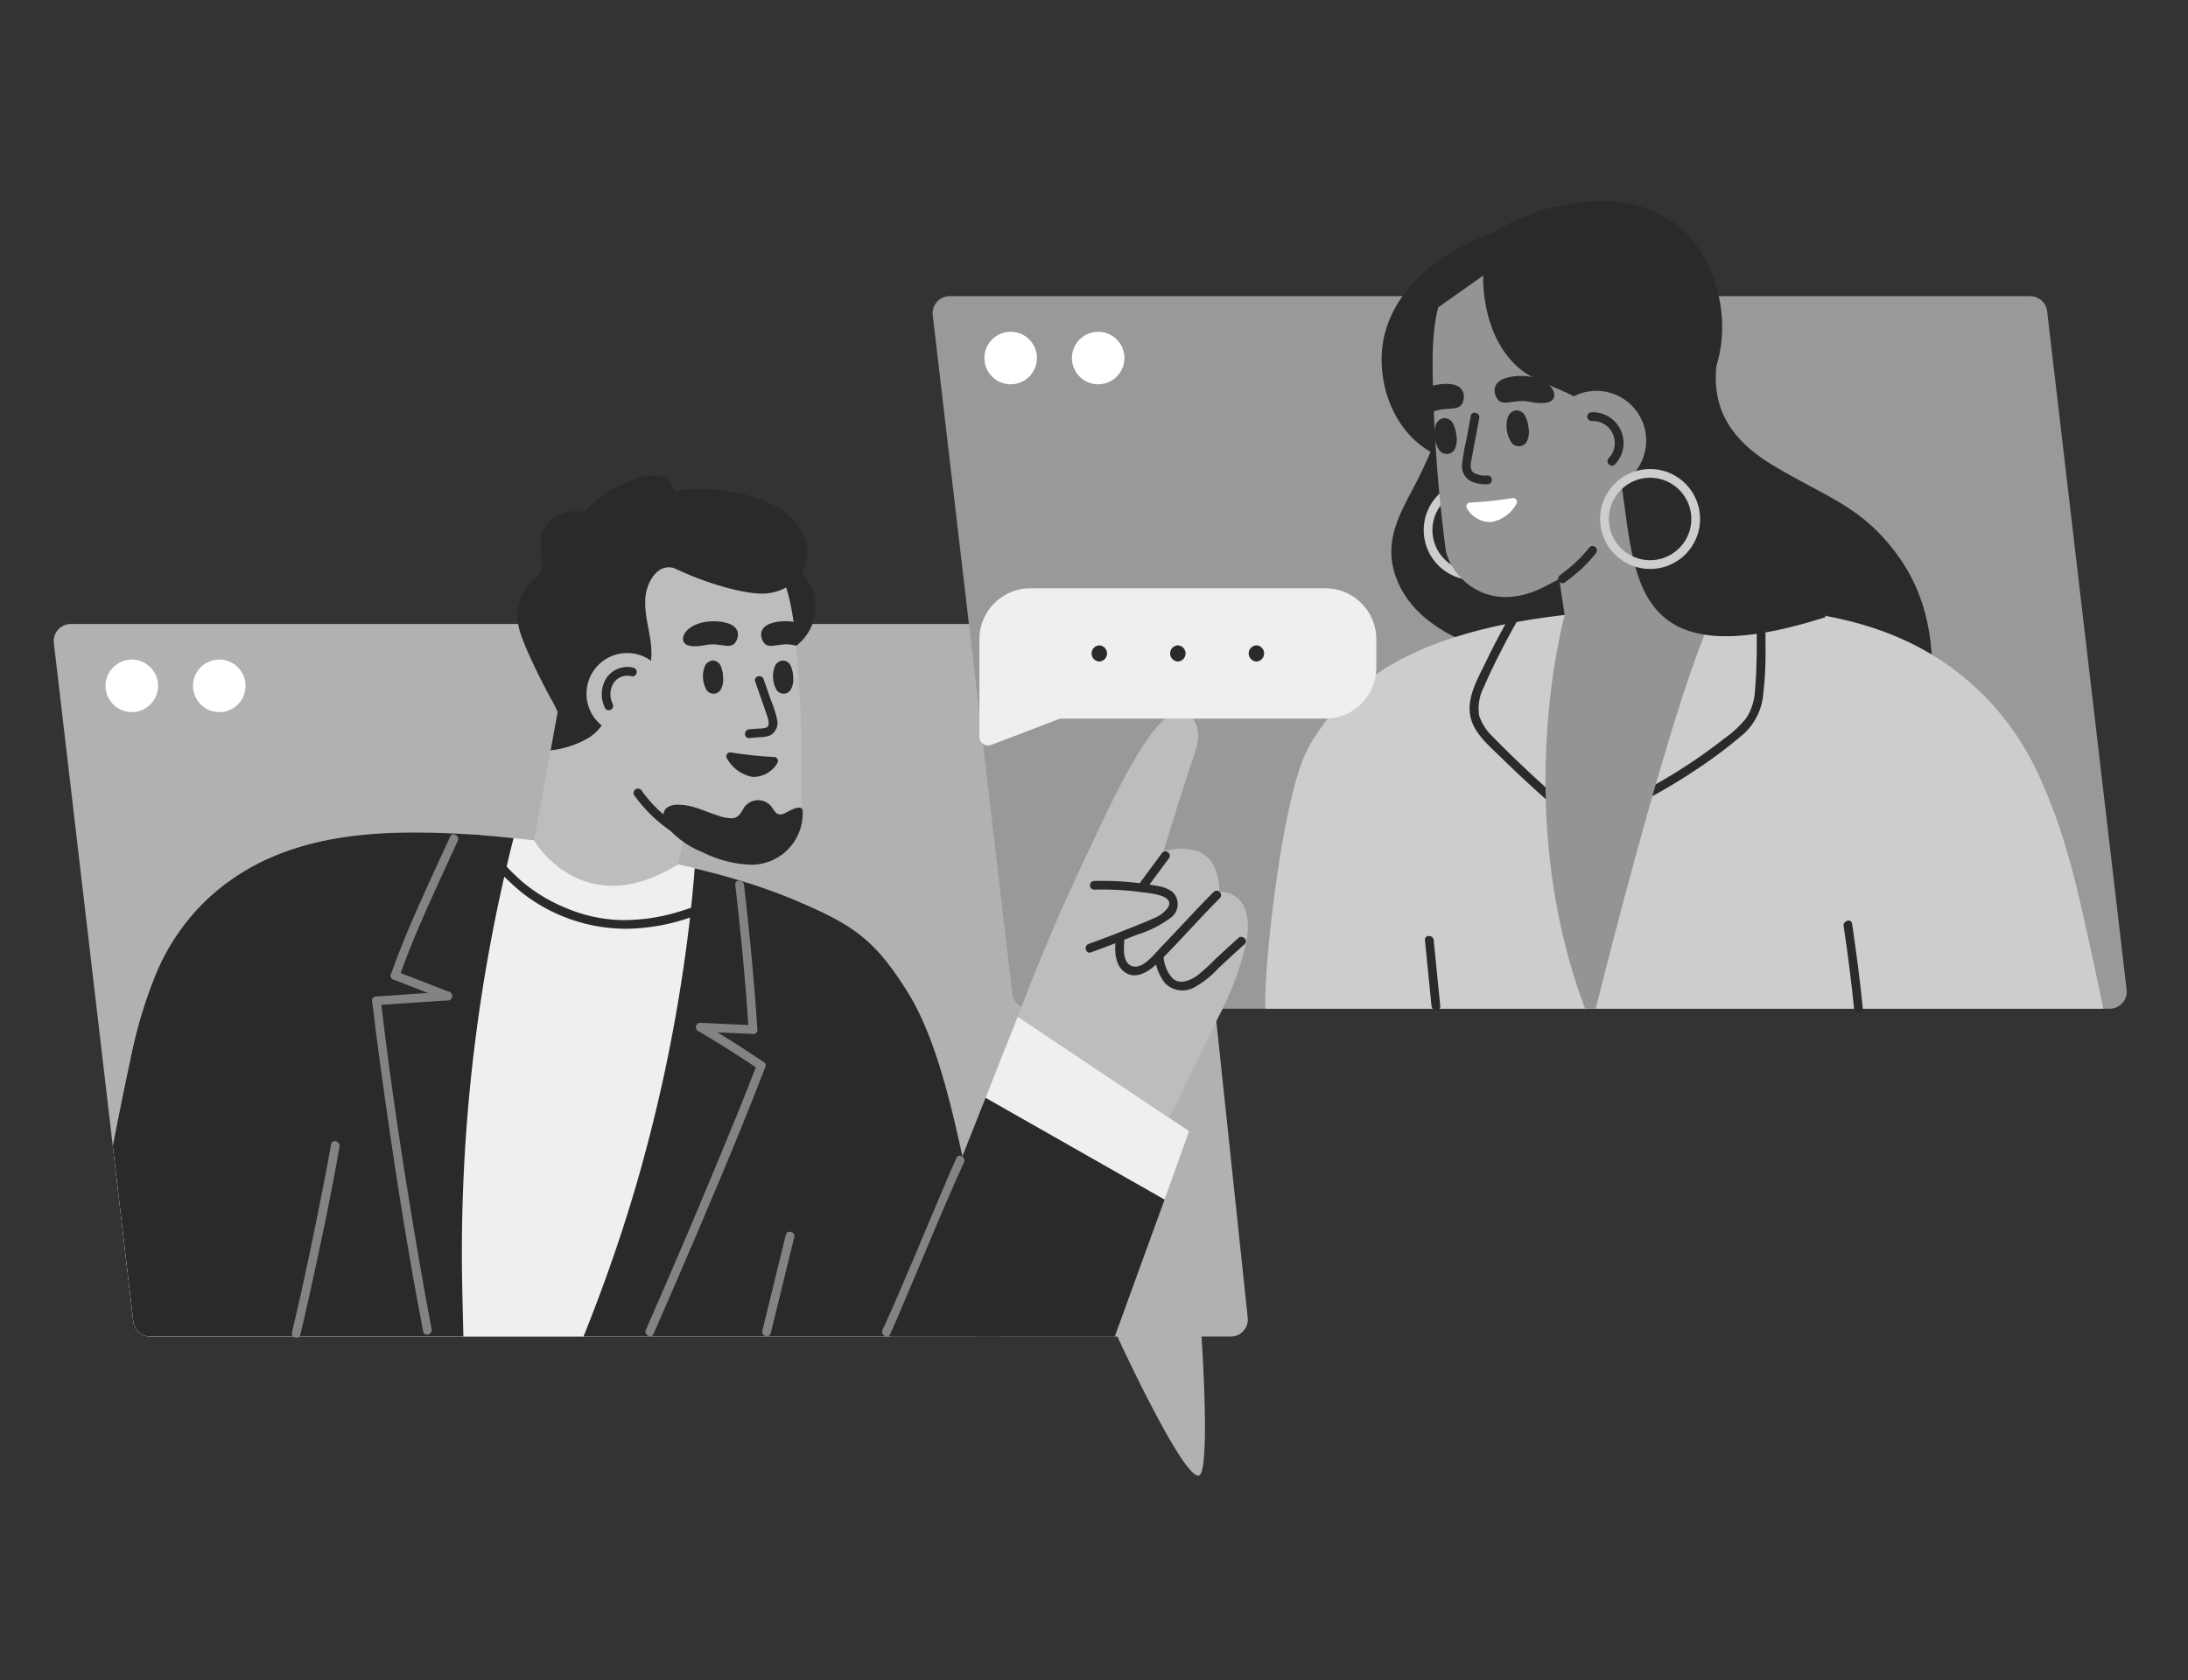 <svg id="Grupo_156789" data-name="Grupo 156789" xmlns="http://www.w3.org/2000/svg" xmlns:xlink="http://www.w3.org/1999/xlink" width="250" height="192" viewBox="0 0 250 192">
  <rect x="0" y="0" width="250" height="192" fill="#333333" stroke="none"/>
  <defs>
    <clipPath id="clip-path">
      <rect id="Rectángulo_37237" data-name="Rectángulo 37237" width="236.861" height="146.652" fill="none"/>
    </clipPath>
  </defs>
  <rect id="Rectángulo_37249" data-name="Rectángulo 37249" width="250" height="192" fill="none"/>
  <g id="Grupo_156773" data-name="Grupo 156773" transform="translate(6.139 23)">
    <g id="Grupo_156772" data-name="Grupo 156772" clip-path="url(#clip-path)">
      <path id="Trazado_127861" data-name="Trazado 127861" d="M102.368,48.313h125.7l3.663,30.978,5.112,48.284a1.947,1.947,0,0,1-1.933,2.174h-3.343s1.086,15.9-.36,15.9c-1.949,0-9.251-15.9-9.251-15.9H111.45a1.947,1.947,0,0,1-1.934-1.721l-9.082-77.541a1.947,1.947,0,0,1,1.934-2.174" transform="translate(-100.42)" fill="#b1b1b1"/>
      <path id="Trazado_127862" data-name="Trazado 127862" d="M11.029,92.283H134.492a1.948,1.948,0,0,0,1.935-2.174l-9.083-77.541a1.947,1.947,0,0,0-1.934-1.721H1.947A1.947,1.947,0,0,0,.013,13.021L9.1,90.562a1.947,1.947,0,0,0,1.934,1.721" transform="translate(100.421)" fill="#999"/>
      <path id="Trazado_127863" data-name="Trazado 127863" d="M124.522,17.918a3,3,0,1,0,3-3,3,3,0,0,0-3,3" transform="translate(-18.183)" fill="#fff"/>
      <path id="Trazado_127864" data-name="Trazado 127864" d="M114.522,17.918a3,3,0,1,0,3-3,3,3,0,0,0-3,3" transform="translate(1.817)" fill="#fff"/>
      <path id="Trazado_127865" data-name="Trazado 127865" d="M64.278,28.627c-3.295-1.855-5.585-5.893-5.585-10.589,0-6.45,5.253-11.735,12.517-14.344,5-1.8,6.736,7.894,6.736,14.344a13.359,13.359,0,0,1-1.8,6.79,10.739,10.739,0,0,1,5.993,3.307c5.1,5.92,4.468,21.562-7.907,23a14.7,14.7,0,0,1-9.781-2.914c-2.829-1.969-4.866-5.3-4.629-8.737.182-2.639,1.614-5,2.826-7.35q.885-1.718,1.634-3.5" transform="translate(93.032)" fill="#2a2a2a"/>
      <path id="Trazado_127866" data-name="Trazado 127866" d="M74.616,43.293a5.71,5.71,0,1,0-5.711-5.71,5.716,5.716,0,0,0,5.711,5.71m0-10.421A4.71,4.71,0,1,1,69.9,37.583a4.716,4.716,0,0,1,4.711-4.711" transform="translate(87.63)" fill="#cdcdcd"/>
      <path id="Trazado_127867" data-name="Trazado 127867" d="M37.742,18.882c-.246,3.106.111,7.431,6.333,11.209s10.294,4.663,14.5,10.517c4.14,5.76,4.624,13.069,2.957,21.733-1.607,8.352-17.561,7.975-30.415,3.728s-7.708-11.533-7.708-19.533-3.135-14.774.766-22.387,13.567-5.267,13.567-5.267" transform="translate(152.216)" fill="#2a2a2a"/>
      <path id="Trazado_127868" data-name="Trazado 127868" d="M2.688,92.282H98.439c-1.529-7.32-3.069-14.27-3.838-16.85a64.863,64.863,0,0,0-3.776-10.34,31.959,31.959,0,0,0-5.013-7.52c-6.949-7.68-15.748-10.11-24.3-10.88a123.43,123.43,0,0,0-20.668.21c-7.032.55-13.8,1.68-19.68,4.06-5.877,2.41-10.63,6.17-13.574,11.5-3.047,5.56-5.167,25.9-4.9,29.82" transform="translate(135.756)" fill="#cdcdcd"/>
      <path id="Trazado_127869" data-name="Trazado 127869" d="M54.751,44.882q.227,3.048.207,6.107a41.591,41.591,0,0,1-.312,5.777,6.921,6.921,0,0,1-2.527,4.4,53.448,53.448,0,0,1-4.473,3.381,63.734,63.734,0,0,1-5.623,3.445c-.565.308-1.07-.555-.5-.863a63.915,63.915,0,0,0,5.908-3.643q1.467-1.021,2.874-2.126a11.767,11.767,0,0,0,2.47-2.317,6.38,6.38,0,0,0,.979-3.15c.109-1.18.154-2.37.185-3.554a74.106,74.106,0,0,0-.184-7.452c-.048-.642.952-.639,1,0" transform="translate(140.63)" fill="#2a2a2a"/>
      <path id="Trazado_127870" data-name="Trazado 127870" d="M71.373,46.6q-1.7,2.877-3.184,5.877c-.488.992-.971,1.991-1.4,3.008a5.294,5.294,0,0,0-.552,3.3,5.708,5.708,0,0,0,1.56,2.411c.725.763,1.479,1.5,2.233,2.234q2.4,2.325,4.9,4.532c.484.428-.226,1.133-.707.708-1.843-1.631-3.653-3.3-5.408-5.028-1.362-1.339-3.187-2.81-3.588-4.783-.44-2.166.884-4.368,1.787-6.246q1.608-3.334,3.5-6.521a.5.5,0,0,1,.863.505" transform="translate(96.635)" fill="#2a2a2a"/>
      <path id="Trazado_127871" data-name="Trazado 127871" d="M50.649,92.282h1.21c1.97-7.88,9.67-38.04,13.86-45.93a10.793,10.793,0,0,1,.69-1.12l-18.09,2.08a.077.077,0,0,1-.01.03c-.25.91-6.05,22.68,2.34,44.94" transform="translate(124.328)" fill="#949494"/>
      <path id="Trazado_127872" data-name="Trazado 127872" d="M59.94,25.554,65.652,46.62s-8.617,6.239-18.472.693l-1.436-9.4Z" transform="translate(125.465)" fill="#949494"/>
      <path id="Trazado_127873" data-name="Trazado 127873" d="M78.411,9.517C75.52-.57,67.319-1.64,58.28,2.251s-10.73,8.316-10.671,16.74a176.35,176.35,0,0,0,1.5,20.872c.436,2.644,4.483,7.662,11.3,4.184A36.775,36.775,0,0,0,74.468,31.715c2.011-3,6.834-12.111,3.943-22.2" transform="translate(109.942)" fill="#949494"/>
      <path id="Trazado_127874" data-name="Trazado 127874" d="M65.533,22.221c.585,1.541,1.954.3,3.834.689,1.728.356,2.883.131,2.862-.778-.025-1.1-1.709-2.294-4.163-2.156-2.3.13-2.96,1.121-2.533,2.245" transform="translate(99.22)" fill="#2a2a2a"/>
      <path id="Trazado_127875" data-name="Trazado 127875" d="M76.405,24.023c1.672-.632,3.165.163,3.4-1.411.174-1.185-.679-2.019-2.954-1.654-.177.029-.354.068-.521.106a2.074,2.074,0,0,0,.076,2.959" transform="translate(81.29)" fill="#2a2a2a"/>
      <path id="Trazado_127876" data-name="Trazado 127876" d="M68.484,24.614a1.2,1.2,0,0,1,.9-.714,1.138,1.138,0,0,1,1.078.666,3.957,3.957,0,0,1,.372,1.353,2.506,2.506,0,0,1-.238,1.608,1.052,1.052,0,0,1-1.833-.142,3.478,3.478,0,0,1-.28-2.771" transform="translate(97.681)" fill="#2a2a2a"/>
      <path id="Trazado_127877" data-name="Trazado 127877" d="M76.724,25.5a1.2,1.2,0,0,1,.9-.714,1.138,1.138,0,0,1,1.078.666,3.951,3.951,0,0,1,.372,1.353,2.5,2.5,0,0,1-.238,1.607,1.051,1.051,0,0,1-1.832-.141,3.474,3.474,0,0,1-.281-2.771" transform="translate(81.201)" fill="#2a2a2a"/>
      <path id="Trazado_127878" data-name="Trazado 127878" d="M75.467,32.336a3.931,3.931,0,0,1-1.984-.383A1.987,1.987,0,0,1,72.566,30a25.1,25.1,0,0,1,.465-2.647l.534-2.822c.119-.631,1.083-.364.964.266q-.437,2.306-.871,4.612c-.1.529-.264,1.262.251,1.633a2.7,2.7,0,0,0,1.558.3.5.5,0,0,1,0,1" transform="translate(88.353)" fill="#2a2a2a"/>
      <path id="Trazado_127879" data-name="Trazado 127879" d="M38.752,4.869A24,24,0,0,1,50.47.146C54.237-.214,57.9-.109,61.9,2.891c2.975,2.232,6.416,9.006,4.25,15.991-.63,2.031-.706,11.576-.706,11.576L78.673,47.521c-23.937,7.639-21.5-6.265-23.8-17.8-1.733-8.7-7.693-7.428-11.449-10.825-4.229-3.824-3.895-10.407-3.895-10.407L34.383,12.13a10.072,10.072,0,0,1,4.369-7.261" transform="translate(123.805)" fill="#2a2a2a"/>
      <path id="Trazado_127880" data-name="Trazado 127880" d="M55.129,25.791a5.688,5.688,0,1,0,7.037-3.9,5.688,5.688,0,0,0-7.037,3.9" transform="translate(115.669)" fill="#949494"/>
      <path id="Trazado_127881" data-name="Trazado 127881" d="M54.46,42.023a5.71,5.71,0,1,0-5.71-5.71,5.717,5.717,0,0,0,5.71,5.71m0-10.421a4.71,4.71,0,1,1-4.71,4.711A4.716,4.716,0,0,1,54.46,31.6" transform="translate(127.94)" fill="#cdcdcd"/>
      <path id="Trazado_127882" data-name="Trazado 127882" d="M64.823,40.257a15.778,15.778,0,0,1-1.613,1.756c-.606.558-1.262,1.06-1.916,1.561a.5.5,0,0,1-.684-.18.514.514,0,0,1,.18-.684c.57-.437,1.193-.923,1.748-1.437a15.7,15.7,0,0,0,1.578-1.723.5.5,0,0,1,.707,0,.513.513,0,0,1,0,.707" transform="translate(111.354)" fill="#2a2a2a"/>
      <path id="Trazado_127883" data-name="Trazado 127883" d="M59.938,29.364a2.524,2.524,0,0,0-.376-3.8,2.667,2.667,0,0,0-1.581-.448.5.5,0,0,1,0-1,3.524,3.524,0,0,1,3.557,4.337,3.494,3.494,0,0,1-.892,1.617c-.445.467-1.151-.241-.708-.707" transform="translate(117.735)" fill="#2a2a2a"/>
      <path id="Trazado_127884" data-name="Trazado 127884" d="M72.546,36.658A4.1,4.1,0,0,0,75.378,34.6a.439.439,0,0,0-.439-.679,42.586,42.586,0,0,1-4.842.516.435.435,0,0,0-.362.656,3.079,3.079,0,0,0,2.811,1.565" transform="translate(91.738)" fill="#fff"/>
      <path id="Trazado_127885" data-name="Trazado 127885" d="M31.128,82.571c.48,3.215.909,6.439,1.223,9.675.062.64-.939.636-1,0-.306-3.147-.721-6.282-1.187-9.409-.094-.63.869-.9.964-.266" transform="translate(174.35)" fill="#2a2a2a"/>
      <path id="Trazado_127886" data-name="Trazado 127886" d="M79.436,84.449q.377,3.761.752,7.521c.064.64-.937.636-1,0q-.376-3.761-.752-7.521c-.064-.64.937-.635,1,0" transform="translate(78.237)" fill="#2a2a2a"/>
      <path id="Trazado_127887" data-name="Trazado 127887" d="M224.942,55.383a3,3,0,1,0,3-3,3,3,0,0,0-3,3" transform="translate(-219.023)" fill="#fff"/>
      <path id="Trazado_127888" data-name="Trazado 127888" d="M214.942,55.383a3,3,0,1,0,3-3,3,3,0,0,0-3,3" transform="translate(-199.023)" fill="#fff"/>
      <path id="Trazado_127889" data-name="Trazado 127889" d="M131.363,107.971l2.35,20.06a1.926,1.926,0,0,0,1.81,1.71h94.59c-.21-1.14-1.58-15.77-2.02-16.99-2.91-8.19-2.38-16.84-6.12-22.72-3.61-5.64-5.93-7.3-12.46-10.08-6.46-2.75-14.43-4.57-21.92-5.75a140.534,140.534,0,0,0-21.89-2.06c-8.97,0-18.06,1.67-24.7,8.79a25.213,25.213,0,0,0-4.61,7.13,53.042,53.042,0,0,0-3.03,10.09c-.22.99-1.09,5.09-2,9.82" transform="translate(-124.615)" fill="#efefef"/>
      <path id="Trazado_127890" data-name="Trazado 127890" d="M166.43,55.714l-3.181,17.342s5.525,9.545,16.457,2.72L181.981,65.2Z" transform="translate(-108.369)" fill="#bdbdbd"/>
      <path id="Trazado_127891" data-name="Trazado 127891" d="M149.816,46.362a5.549,5.549,0,1,0,5.549-5.549,5.549,5.549,0,0,0-5.549,5.549" transform="translate(-73.868)" fill="#2a2a2a"/>
      <path id="Trazado_127892" data-name="Trazado 127892" d="M151.7,44.12c1.656-9.519,9.059-11.3,17.716-8.629s10.639,6.559,11.413,14.277a162.347,162.347,0,0,1,.674,19.255c-.14,2.463-3.352,7.455-9.933,4.941a33.877,33.877,0,0,1-14.08-9.909c-2.136-2.552-7.445-10.416-5.79-19.935" transform="translate(-96.095)" fill="#bdbdbd"/>
      <path id="Trazado_127893" data-name="Trazado 127893" d="M169.851,72.921a16.443,16.443,0,0,1-5.767-5.042.5.5,0,0,1,.18-.684.51.51,0,0,1,.684.179,15.356,15.356,0,0,0,5.408,4.683c.571.3.065,1.162-.505.864" transform="translate(-97.758)" fill="#2a2a2a"/>
      <path id="Trazado_127894" data-name="Trazado 127894" d="M151.853,69.2l.051-.028a2.349,2.349,0,0,1,1.076-.206c1.634,0,3.023.771,4.539,1.243a4.757,4.757,0,0,0,1.626.309c.624-.031.909-.485,1.214-.984a1.938,1.938,0,0,1,3.238-.378,8.025,8.025,0,0,0,.5.683c.559.571,1.219-.028,1.786-.276.339-.148,1.264-.562,1.309.112a5.876,5.876,0,0,1-5.918,6.152,13.51,13.51,0,0,1-5.606-1.47,10.3,10.3,0,0,1-3.932-2.8c-.511-.712-.756-1.861.117-2.357" transform="translate(-81.619)" fill="#2a2a2a"/>
      <path id="Trazado_127895" data-name="Trazado 127895" d="M151.649,50.08c.543,1.418,1.795.276,3.526.635.129.028.249.046.369.065.71-.359.678-2.186-.3-2.707a5.6,5.6,0,0,0-1.262-.065c-2.108.12-2.725,1.032-2.329,2.072" transform="translate(-70.708)" fill="#2a2a2a"/>
      <path id="Trazado_127896" data-name="Trazado 127896" d="M164.846,50.078c-.539,1.419-1.8.278-3.53.634-1.591.328-2.654.121-2.635-.716.023-1.012,1.574-2.113,3.833-1.985,2.115.119,2.725,1.032,2.332,2.067" transform="translate(-86.778)" fill="#2a2a2a"/>
      <path id="Trazado_127897" data-name="Trazado 127897" d="M160.6,53.079a1.107,1.107,0,0,1,.879-.591,1.044,1.044,0,0,1,.942.688,3.609,3.609,0,0,1,.245,1.268,2.3,2.3,0,0,1-.331,1.458.969.969,0,0,1-1.673-.259,3.206,3.206,0,0,1-.062-2.564" transform="translate(-86.182)" fill="#2a2a2a"/>
      <path id="Trazado_127898" data-name="Trazado 127898" d="M152.6,53.079a1.1,1.1,0,0,1,.878-.591,1.044,1.044,0,0,1,.942.688,3.609,3.609,0,0,1,.245,1.268,2.3,2.3,0,0,1-.331,1.458.969.969,0,0,1-1.673-.259,3.2,3.2,0,0,1-.061-2.564" transform="translate(-70.174)" fill="#2a2a2a"/>
      <path id="Trazado_127899" data-name="Trazado 127899" d="M154.774,57.307c-.931-1.606-3.579-6.8-3.927-8.623a5.628,5.628,0,0,1,1.366-5.157,6.071,6.071,0,0,0,.907-.876c.8-1.133.042-2.692.2-4.068a3.749,3.749,0,0,1,2.839-3.013,5.3,5.3,0,0,1,2.24-.061,12.989,12.989,0,0,1,6.285-3.919,4.655,4.655,0,0,1,2.382-.124,2.074,2.074,0,0,1,1.573,1.638,20.216,20.216,0,0,1,10.521,1.239,9.229,9.229,0,0,1,2.986,1.988,6.584,6.584,0,0,1,.885,1.134,4.8,4.8,0,0,1,.247,4.918,5.509,5.509,0,0,1-4.289,2.443c-1.462.133-5.533-.6-10.406-2.9-1.875-.554-3.075,1.545-3.256,3.2-.24,2.164.635,4.255.672,6.409.027,1.74-.534,3.582-2.33,4.19a4.051,4.051,0,0,1-2.117.1c-.157,2.2-.792,4.354-2.827,5.552a10.926,10.926,0,0,1-4.246,1.376l.806-4.394c-.174-.387-.507-1.053-.507-1.053" transform="translate(-97.705)" fill="#2a2a2a"/>
      <path id="Trazado_127900" data-name="Trazado 127900" d="M166.76,55.5a4.647,4.647,0,1,0,5.363-3.8,4.647,4.647,0,0,0-5.363,3.8" transform="translate(-105.82)" fill="#bdbdbd"/>
      <path id="Trazado_127901" data-name="Trazado 127901" d="M159.942,64.185a.445.445,0,0,0-.37-.67,43.384,43.384,0,0,1-4.942-.526.448.448,0,0,0-.448.693,4.187,4.187,0,0,0,2.89,2.1,3.142,3.142,0,0,0,2.87-1.6" transform="translate(-77.252)" fill="#2a2a2a"/>
      <path id="Trazado_127902" data-name="Trazado 127902" d="M156.3,54.621q.41,1.181.82,2.362a12.141,12.141,0,0,1,.737,2.344,1.594,1.594,0,0,1-.87,1.742,3.384,3.384,0,0,1-1.059.177l-1.268.1c-.642.049-.639-.951,0-1l1.038-.079a3.759,3.759,0,0,0,.834-.091c.553-.175.314-.922.183-1.312-.446-1.329-.92-2.65-1.379-3.974-.212-.609.754-.871.964-.266" transform="translate(-75.188)" fill="#2a2a2a"/>
      <path id="Trazado_127903" data-name="Trazado 127903" d="M173.623,54.278a1.882,1.882,0,0,0-1.957.7,2.441,2.441,0,0,0-.17,2.439.512.512,0,0,1-.179.684.5.5,0,0,1-.683-.179,3.463,3.463,0,0,1,.2-3.493,2.885,2.885,0,0,1,3.055-1.117.5.5,0,0,1-.267.964" transform="translate(-107.64)" fill="#2a2a2a"/>
      <path id="Trazado_127904" data-name="Trazado 127904" d="M188.8,78.585c-3.368,3.022-8.212,4.435-12.667,4.557a19.3,19.3,0,0,1-12.282-4.19,31.412,31.412,0,0,1-5.423-5.847c-.39-.512.478-1.011.863-.5a32.606,32.606,0,0,0,4.583,5.08,18.532,18.532,0,0,0,5.06,3.074,17.215,17.215,0,0,0,6.285,1.391,21.452,21.452,0,0,0,6.707-.976,16.418,16.418,0,0,0,6.167-3.292c.478-.429,1.187.276.707.707" transform="translate(-110.432)" fill="#2a2a2a"/>
      <path id="Trazado_127905" data-name="Trazado 127905" d="M100.421,93.2s3.045-8.22,6.879-16.357c3.526-7.484,8.96-20,12.291-18.371,1.119.548,1.941,2.048,1.128,4.39-1.353,3.9-3.647,11.445-3.647,11.445s6.37-2.1,6.383,4.606c0,0,4.245-.286,3.049,5.967,0,.022-.011.041-.015.062a35.956,35.956,0,0,1-3.176,8.365c-.72,1.448-5.532,11.415-5.532,11.415Z" transform="translate(9.724)" fill="#bdbdbd"/>
      <path id="Trazado_127906" data-name="Trazado 127906" d="M110.812,93.2l-3.675,9.269L127.59,114.1l2.8-7.825Z" transform="translate(-0.667)" fill="#efefef"/>
      <path id="Trazado_127907" data-name="Trazado 127907" d="M109.411,77.685a33.364,33.364,0,0,1,4.976.228c.8.1,1.6.214,2.387.373a3.352,3.352,0,0,1,1.624.7,1.931,1.931,0,0,1-.286,2.919,12.419,12.419,0,0,1-3.8,1.905q-2.624,1.068-5.287,2.031c-.606.22-.868-.746-.266-.964q2.492-.9,4.949-1.894c.845-.342,1.7-.673,2.53-1.054a3.6,3.6,0,0,0,1.551-1.162c.957-1.478-2.128-1.683-2.895-1.791a32.756,32.756,0,0,0-5.484-.3.5.5,0,0,1,0-1" transform="translate(9.49)" fill="#2a2a2a"/>
      <path id="Trazado_127908" data-name="Trazado 127908" d="M104.5,84.563c-.066.853-.174,2.421.815,2.824,1.258.514,2.674-1.408,3.416-2.176,2.008-2.078,3.939-4.229,5.981-6.274a.5.5,0,0,1,.707.707c-2.412,2.416-4.646,5.007-7.084,7.4-.988.967-2.521,2.02-3.85,1.007-1.034-.788-1.077-2.3-.985-3.484.05-.637,1.05-.643,1,0" transform="translate(17.819)" fill="#2a2a2a"/>
      <path id="Trazado_127909" data-name="Trazado 127909" d="M112.839,75.05l-2.563,3.471a.515.515,0,0,1-.684.179.5.5,0,0,1-.18-.684l2.564-3.471a.514.514,0,0,1,.684-.179.5.5,0,0,1,.179.684" transform="translate(14.61)" fill="#2a2a2a"/>
      <path id="Trazado_127910" data-name="Trazado 127910" d="M101.648,86.3a4.2,4.2,0,0,0,1.021,2.5c.849.79,2.079.245,2.874-.34a23.224,23.224,0,0,0,1.976-1.8q1.327-1.237,2.675-2.455c.477-.43,1.187.275.707.707q-1.539,1.389-3.051,2.807a10.538,10.538,0,0,1-2.708,2.137,2.8,2.8,0,0,1-3.3-.47,5.607,5.607,0,0,1-1.192-3.083c-.085-.636.916-.63,1,0" transform="translate(25.157)" fill="#2a2a2a"/>
      <path id="Trazado_127911" data-name="Trazado 127911" d="M186.323,98.151a53.042,53.042,0,0,1,3.03-10.09,25.213,25.213,0,0,1,4.61-7.13c6.64-7.12,15.73-8.79,24.7-8.79a108.165,108.165,0,0,1,11.45.65,193.215,193.215,0,0,0-5.87,50.93c.04,2.07.14,6.02.14,6.02h-35.9a1.926,1.926,0,0,1-1.81-1.71l-2.35-20.06c.91-4.73,1.78-8.83,2-9.82" transform="translate(-177.575)" fill="#2a2a2a"/>
      <path id="Trazado_127912" data-name="Trazado 127912" d="M134.7,113.125a184.929,184.929,0,0,0,5.48-24.7q.93-6.075,1.41-12.19c.52.12,1.03.25,1.54.38s1.02.26,1.52.4,1.01.28,1.51.43.97.29,1.46.45h.03c.47.15.93.3,1.39.46.98.33,1.93.68,2.86,1.05.46.18.91.36,1.35.55,6.53,2.78,8.85,4.44,12.46,10.08,3.74,5.88,5.57,14.63,7.75,25.29.26,1.27,2.66,13.28,2.87,14.42H128.884c2.17-5.41,4.163-11.03,5.813-16.62" transform="translate(-68.35)" fill="#2a2a2a"/>
      <path id="Trazado_127913" data-name="Trazado 127913" d="M120.753,102.47,141.206,114.1l-5.692,15.647H109.938Z" transform="translate(-14.283)" fill="#2a2a2a"/>
      <path id="Trazado_127914" data-name="Trazado 127914" d="M142.16,109.846c-2.519,5.5-4.772,11.137-7.16,16.7-.422.984-.835,1.972-1.28,2.946-.268.584-1.13.076-.864-.505,2.519-5.5,4.772-11.138,7.16-16.7.422-.984.835-1.973,1.281-2.946.267-.584,1.129-.077.863.5" transform="translate(-38.155)" fill="#838383"/>
      <path id="Trazado_127915" data-name="Trazado 127915" d="M157.464,78.118c.642,5.5,1.171,11.019,1.528,16.547.041.642-.959.64-1,0-.357-5.528-.886-11.045-1.528-16.547-.074-.638.926-.633,1,0" transform="translate(-78.592)" fill="#838383"/>
      <path id="Trazado_127916" data-name="Trazado 127916" d="M198.317,73.105c-2.327,5.127-4.8,10.2-6.676,15.521-.213.6-1.179.343-.964-.266,1.906-5.4,4.414-10.554,6.777-15.76.265-.585,1.127-.077.863.505" transform="translate(-152.152)" fill="#838383"/>
      <path id="Trazado_127917" data-name="Trazado 127917" d="M194.678,91.377c1.167,10.032,2.719,20.031,4.43,29.983.433,2.518.883,5.033,1.367,7.541.121.629-.843.9-.965.266-1.927-9.99-3.476-20.066-4.855-30.145-.348-2.546-.68-5.093-.977-7.645-.074-.638.926-.633,1,0" transform="translate(-157.299)" fill="#838383"/>
      <path id="Trazado_127918" data-name="Trazado 127918" d="M169.21,98.92c-3.176,8.259-6.665,16.4-10.166,24.529q-1.3,3.015-2.62,6.022c-.259.587-1.12.079-.863-.5q5.3-12.051,10.276-24.248c.819-2.015,1.628-4.034,2.409-6.064.228-.594,1.2-.336.964.266" transform="translate(-87.898)" fill="#838383"/>
      <path id="Trazado_127919" data-name="Trazado 127919" d="M197.721,91.314l-6.022-2.34a.514.514,0,0,1-.349-.615.5.5,0,0,1,.615-.349l6.022,2.34a.514.514,0,0,1,.349.615.5.5,0,0,1-.615.349" transform="translate(-152.825)" fill="#838383"/>
      <path id="Trazado_127920" data-name="Trazado 127920" d="M162.975,95.165c-2-.093-4.009-.175-6.014-.268-.64-.03-.644-1.03,0-1,2.005.093,4.01.175,6.014.268.641.03.644,1.03,0,1" transform="translate(-83.075)" fill="#838383"/>
      <path id="Trazado_127921" data-name="Trazado 127921" d="M199.98,91.332l-8.148.545c-.643.043-.64-.957,0-1l8.148-.545c.644-.043.641.957,0,1" transform="translate(-154.952)" fill="#838383"/>
      <path id="Trazado_127922" data-name="Trazado 127922" d="M209.651,108.046c-1,5.818-2.246,11.6-3.525,17.366-.305,1.374-.616,2.747-.945,4.116-.151.625-1.116.36-.965-.266,1.373-5.7,2.555-11.448,3.675-17.2.278-1.425.549-2.852.8-4.283.109-.633,1.073-.364.964.266" transform="translate(-176.999)" fill="#838383"/>
      <path id="Trazado_127923" data-name="Trazado 127923" d="M155.9,118.395q-1.339,5.478-2.68,10.956c-.153.625-1.117.36-.964-.266q1.34-5.478,2.68-10.956c.153-.625,1.117-.36.964.266" transform="translate(-71.289)" fill="#838383"/>
      <path id="Trazado_127924" data-name="Trazado 127924" d="M162.738,99.219q-3.4-2.307-6.943-4.391a.5.5,0,0,1,.505-.863q3.54,2.079,6.943,4.391c.529.359.029,1.226-.5.863" transform="translate(-82.161)" fill="#838383"/>
      <path id="Trazado_127925" data-name="Trazado 127925" d="M91.556,59.127H125.28a5.832,5.832,0,0,0,5.815-5.814V50.045a5.832,5.832,0,0,0-5.815-5.815H91.556a5.832,5.832,0,0,0-5.814,5.815v3.268a5.831,5.831,0,0,0,5.814,5.814" transform="translate(20.024)" fill="#efefef"/>
      <path id="Trazado_127926" data-name="Trazado 127926" d="M121.881,53.312V61.2a1,1,0,0,0,1.357.934l7.857-3.008Z" transform="translate(-16.115)" fill="#efefef"/>
      <path id="Trazado_127927" data-name="Trazado 127927" d="M99.444,50.755a.924.924,0,0,1,0,1.846.924.924,0,0,1,0-1.846" transform="translate(37.973)" fill="#2a2a2a"/>
      <path id="Trazado_127928" data-name="Trazado 127928" d="M108.419,50.755a.924.924,0,0,1,0,1.846.924.924,0,0,1,0-1.846" transform="translate(20.023)" fill="#2a2a2a"/>
      <path id="Trazado_127929" data-name="Trazado 127929" d="M117.393,50.755a.924.924,0,0,1,0,1.846.924.924,0,0,1,0-1.846" transform="translate(2.075)" fill="#2a2a2a"/>
    </g>
  </g>
</svg>
